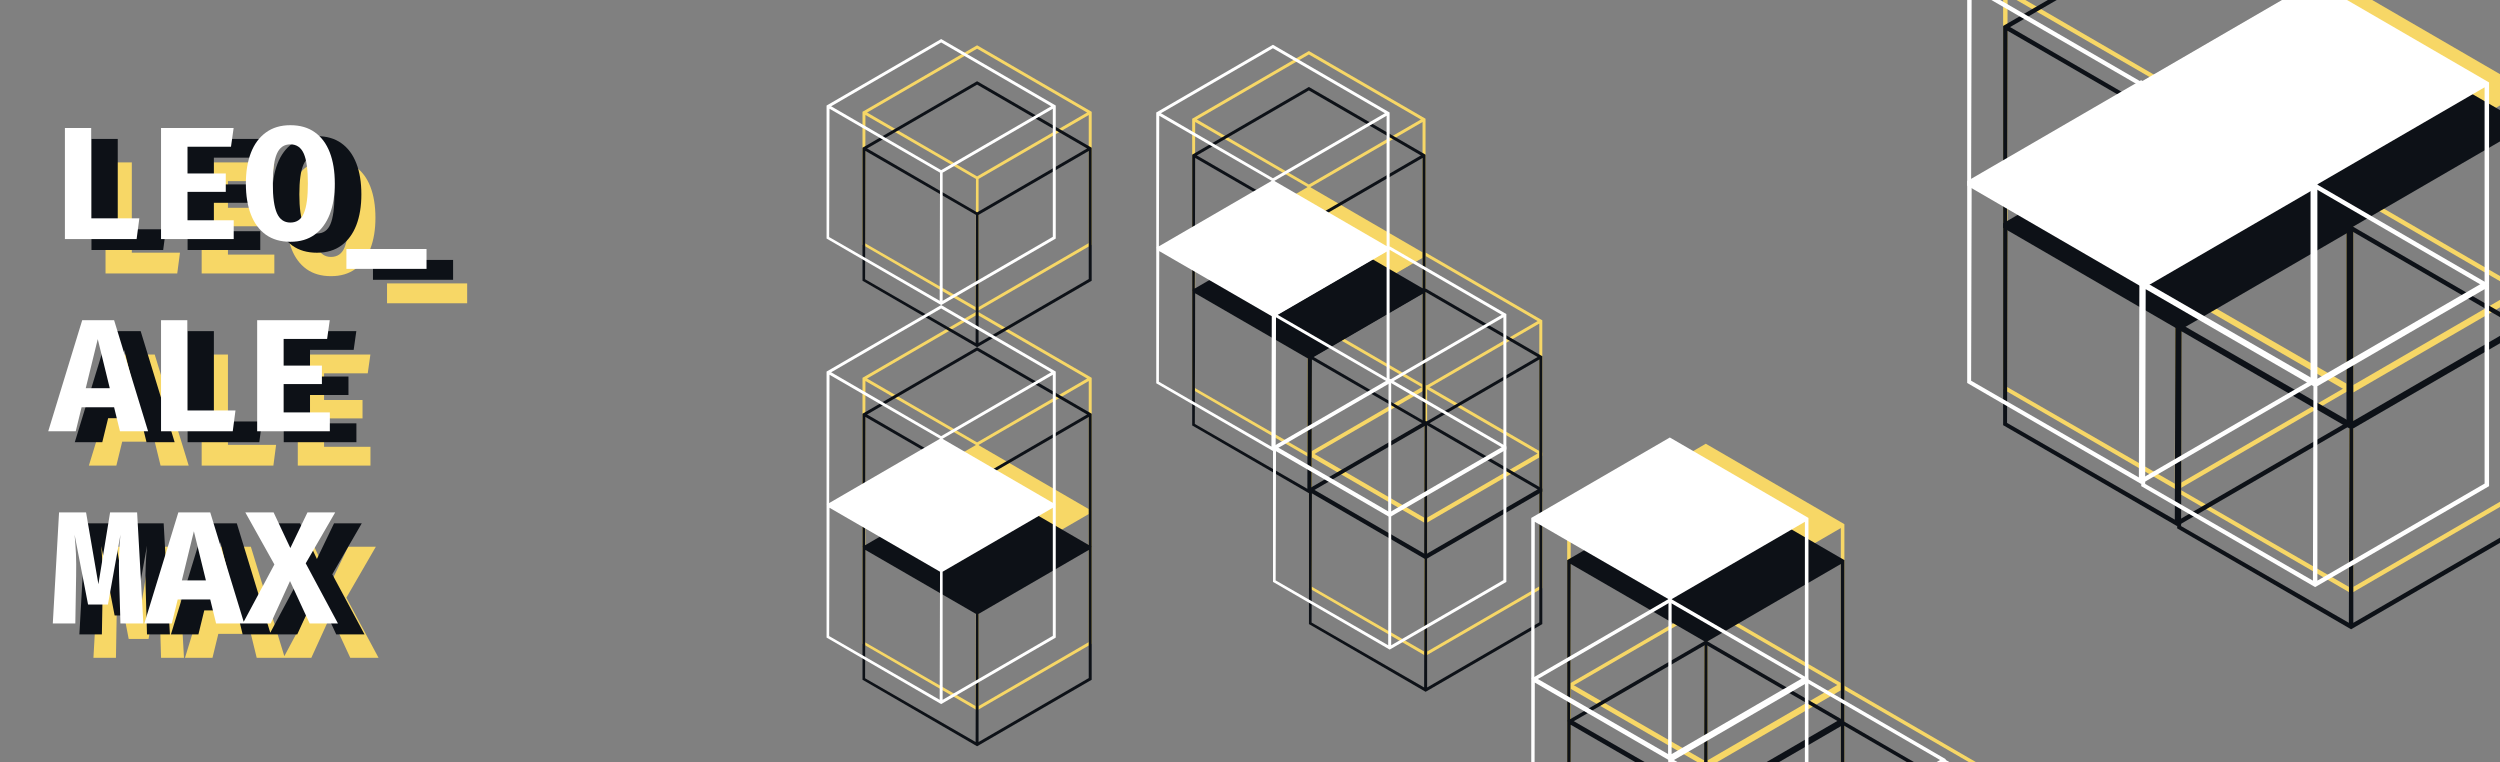 <svg width="1600" height="488" viewBox="0 0 1600 488" fill="none" xmlns="http://www.w3.org/2000/svg">
<rect x="0" y="0" width="1600" height="488" fill="#808080" stroke="none"/>
<g clip-path="url(#clip0)">
<path d="M67.538 175V103.923H84.359V161.718H115.179L113.436 175H67.538ZM145.882 115.923V133H170.498V144.795H145.882V162.949H175.575V175H129.062V103.923H175.523L173.831 115.923H145.882ZM240.278 139.41C240.278 146.932 239.201 153.496 237.047 159.103C234.893 164.675 231.696 169.017 227.457 172.128C223.252 175.205 218.038 176.744 211.816 176.744C205.628 176.744 200.414 175.239 196.175 172.231C191.936 169.188 188.739 164.88 186.585 159.308C184.431 153.735 183.355 147.103 183.355 139.41C183.355 131.889 184.431 125.342 186.585 119.769C188.739 114.197 191.936 109.872 196.175 106.795C200.414 103.684 205.628 102.128 211.816 102.128C218.038 102.128 223.252 103.632 227.457 106.641C231.696 109.65 234.893 113.94 237.047 119.513C239.201 125.085 240.278 131.718 240.278 139.41ZM223.047 139.41C223.047 130.658 222.175 124.299 220.431 120.333C218.688 116.368 215.816 114.385 211.816 114.385C207.816 114.385 204.944 116.385 203.201 120.385C201.457 124.35 200.585 130.692 200.585 139.41C200.585 148.162 201.474 154.521 203.252 158.487C205.03 162.453 207.884 164.436 211.816 164.436C215.919 164.436 218.808 162.436 220.483 158.436C222.192 154.402 223.047 148.06 223.047 139.41ZM247.699 194.077V181.359H298.981V194.077H247.699ZM99.026 282.667H78.205L74.462 298H56.872L78.615 226.923H99.026L120.769 298H102.769L99.026 282.667ZM80.872 270.462H96.256L88.564 239.026L80.872 270.462ZM129.062 298V226.923H145.882V284.718H176.703L174.959 298H129.062ZM207.406 238.923V256H232.021V267.795H207.406V285.949H237.098V298H190.585V226.923H237.047L235.355 238.923H207.406ZM113.744 349.923L117.744 421H103.077L102.205 390.59C102.137 387.752 102.103 385.222 102.103 383C102.137 380.778 102.188 378.692 102.256 376.744C102.325 374.761 102.427 372.778 102.564 370.795C102.735 368.778 102.906 366.59 103.077 364.231L95.077 408.897H82.359L73.744 364.231C73.949 366.487 74.12 368.624 74.256 370.641C74.427 372.624 74.547 374.624 74.615 376.641C74.684 378.658 74.735 380.829 74.769 383.154C74.803 385.444 74.786 388.009 74.718 390.846L74.205 421H59.795L63.795 349.923H81.077L88.974 395.872L96.462 349.923H113.744ZM160.549 405.667H139.729L135.985 421H118.395L140.139 349.923H160.549L182.293 421H164.293L160.549 405.667ZM142.395 393.462H157.78L150.088 362.026L142.395 393.462ZM182.996 349.923H201.098L211.816 372.744L222.79 349.923H240.534L221.662 382.538L242.278 421H224.175L211.611 393.872L199.252 421H181.406L201.611 383.256L182.996 349.923Z" fill="#F7D766"/>
<path d="M58.538 160V88.923H75.359V146.718H106.179L104.436 160H58.538ZM136.882 100.923V118H161.498V129.795H136.882V147.949H166.575V160H120.062V88.923H166.523L164.831 100.923H136.882ZM231.278 124.41C231.278 131.932 230.201 138.496 228.047 144.103C225.893 149.675 222.696 154.017 218.457 157.128C214.252 160.205 209.038 161.744 202.816 161.744C196.628 161.744 191.414 160.239 187.175 157.231C182.936 154.188 179.739 149.88 177.585 144.308C175.431 138.735 174.355 132.103 174.355 124.41C174.355 116.889 175.431 110.342 177.585 104.769C179.739 99.197 182.936 94.872 187.175 91.795C191.414 88.684 196.628 87.128 202.816 87.128C209.038 87.128 214.252 88.632 218.457 91.641C222.696 94.65 225.893 98.94 228.047 104.513C230.201 110.085 231.278 116.718 231.278 124.41ZM214.047 124.41C214.047 115.658 213.175 109.299 211.431 105.333C209.688 101.368 206.816 99.385 202.816 99.385C198.816 99.385 195.944 101.385 194.201 105.385C192.457 109.35 191.585 115.692 191.585 124.41C191.585 133.162 192.474 139.521 194.252 143.487C196.03 147.453 198.884 149.436 202.816 149.436C206.919 149.436 209.808 147.436 211.483 143.436C213.192 139.402 214.047 133.06 214.047 124.41ZM238.699 179.077V166.359H289.981V179.077H238.699ZM90.026 267.667H69.205L65.462 283H47.872L69.615 211.923H90.026L111.769 283H93.769L90.026 267.667ZM71.872 255.462H87.256L79.564 224.026L71.872 255.462ZM120.062 283V211.923H136.882V269.718H167.703L165.959 283H120.062ZM198.406 223.923V241H223.021V252.795H198.406V270.949H228.098V283H181.585V211.923H228.047L226.355 223.923H198.406ZM104.744 334.923L108.744 406H94.077L93.205 375.59C93.137 372.752 93.103 370.222 93.103 368C93.137 365.778 93.188 363.692 93.256 361.744C93.325 359.761 93.427 357.778 93.564 355.795C93.735 353.778 93.906 351.59 94.077 349.231L86.077 393.897H73.359L64.744 349.231C64.949 351.487 65.12 353.624 65.256 355.641C65.427 357.624 65.547 359.624 65.615 361.641C65.684 363.658 65.735 365.829 65.769 368.154C65.803 370.444 65.786 373.009 65.718 375.846L65.205 406H50.795L54.795 334.923H72.077L79.974 380.872L87.462 334.923H104.744ZM151.549 390.667H130.729L126.985 406H109.395L131.139 334.923H151.549L173.293 406H155.293L151.549 390.667ZM133.395 378.462H148.78L141.088 347.026L133.395 378.462ZM173.996 334.923H192.098L202.816 357.744L213.79 334.923H231.534L212.662 367.538L233.278 406H215.175L202.611 378.872L190.252 406H172.406L192.611 368.256L173.996 334.923Z" fill="#0D1117"/>
<path d="M41.538 153V81.923H58.359V139.718H89.18L87.436 153H41.538ZM119.882 93.923V111H144.498V122.795H119.882V140.949H149.575V153H103.062V81.923H149.523L147.831 93.923H119.882ZM214.278 117.41C214.278 124.932 213.201 131.496 211.047 137.103C208.893 142.675 205.696 147.017 201.457 150.128C197.252 153.205 192.038 154.744 185.816 154.744C179.628 154.744 174.414 153.239 170.175 150.231C165.936 147.188 162.739 142.88 160.585 137.308C158.431 131.735 157.355 125.103 157.355 117.41C157.355 109.889 158.431 103.342 160.585 97.769C162.739 92.197 165.936 87.872 170.175 84.795C174.414 81.684 179.628 80.128 185.816 80.128C192.038 80.128 197.252 81.632 201.457 84.641C205.696 87.65 208.893 91.94 211.047 97.513C213.201 103.085 214.278 109.718 214.278 117.41ZM197.047 117.41C197.047 108.658 196.175 102.299 194.431 98.333C192.688 94.368 189.816 92.385 185.816 92.385C181.816 92.385 178.944 94.385 177.201 98.385C175.457 102.35 174.585 108.692 174.585 117.41C174.585 126.162 175.474 132.521 177.252 136.487C179.03 140.453 181.884 142.436 185.816 142.436C189.919 142.436 192.808 140.436 194.483 136.436C196.192 132.402 197.047 126.06 197.047 117.41ZM221.699 172.077V159.359H272.981V172.077H221.699ZM73.026 260.667H52.205L48.462 276H30.872L52.615 204.923H73.026L94.769 276H76.769L73.026 260.667ZM54.872 248.462H70.256L62.564 217.026L54.872 248.462ZM103.062 276V204.923H119.882V262.718H150.703L148.959 276H103.062ZM181.406 216.923V234H206.021V245.795H181.406V263.949H211.098V276H164.585V204.923H211.047L209.355 216.923H181.406ZM87.744 327.923L91.744 399H77.077L76.205 368.59C76.137 365.752 76.103 363.222 76.103 361C76.137 358.778 76.188 356.692 76.256 354.744C76.325 352.761 76.427 350.778 76.564 348.795C76.735 346.778 76.906 344.59 77.077 342.231L69.077 386.897H56.359L47.744 342.231C47.949 344.487 48.12 346.624 48.256 348.641C48.427 350.624 48.547 352.624 48.615 354.641C48.684 356.658 48.735 358.829 48.769 361.154C48.803 363.444 48.786 366.009 48.718 368.846L48.205 399H33.795L37.795 327.923H55.077L62.974 373.872L70.462 327.923H87.744ZM134.549 383.667H113.729L109.985 399H92.395L114.139 327.923H134.549L156.293 399H138.293L134.549 383.667ZM116.395 371.462H131.78L124.088 340.026L116.395 371.462ZM156.996 327.923H175.098L185.816 350.744L196.79 327.923H214.534L195.662 360.538L216.278 399H198.175L185.611 371.872L173.252 399H155.406L175.611 361.256L156.996 327.923Z" fill="white"/>
<path d="M837.673 119.285L763 162.621V249.293L837.673 292.631L912.345 249.295V162.621L837.673 119.285ZM836.936 206.378L836.715 289.852L764.693 248.324L764.804 206.518L764.916 164.711L836.936 206.378ZM838.631 289.852V206.378L910.427 164.711V248.183L838.631 289.852Z" fill="#F7D766"/>
<path d="M912.401 161.658L837.728 204.994V291.666L912.401 335.004L987.073 291.668V204.994L912.401 161.658ZM911.664 248.751L911.443 332.225L839.421 290.697L839.532 248.891L839.644 207.084L911.664 248.751ZM984.082 205.482L912.397 247.083L840.715 205.484L912.401 163.882L984.082 205.482ZM913.359 332.225V248.751L985.155 207.084V290.556L913.359 332.225Z" fill="#F7D766"/>
<path d="M912.401 246.405L837.728 289.741V376.413L912.401 419.751L987.073 376.415V289.741L912.401 246.405ZM911.664 333.498L911.443 416.972L839.421 375.444L839.532 333.638L839.644 291.831L911.664 333.498ZM984.082 290.229L912.397 331.83L840.715 290.231L912.401 248.629L984.082 290.229ZM913.359 416.972V333.498L985.155 291.831V375.303L913.359 416.972Z" fill="#F7D766"/>
<path d="M837.673 32.654L763 75.99V162.662L837.673 206L912.345 162.664V75.99L837.673 32.654ZM836.936 119.747L836.715 203.221L764.693 161.693L764.804 119.887L764.916 78.08L836.936 119.747ZM909.354 76.478L837.669 118.079L765.987 76.48L837.673 34.878L909.354 76.478ZM838.631 203.221V119.747L910.427 78.08V161.552L838.631 203.221Z" fill="#F7D766"/>
<path d="M625.339 284.359L552 326.922V412.045L625.339 454.609L698.677 412.046V326.922L625.339 284.359ZM624.615 369.896L624.398 451.879L553.663 411.093L553.772 370.034L553.882 328.974L624.615 369.896ZM626.279 451.879V369.896L696.793 328.974V410.955L626.279 451.879Z" fill="#F7D766"/>
<path d="M625.339 199.234L552 241.796V326.919L625.339 369.483L698.677 326.921V241.796L625.339 199.234ZM624.615 284.771L624.398 366.754L553.663 325.968L553.772 284.908L553.882 243.849L624.615 284.771ZM695.739 242.275L625.335 283.133L554.934 242.277L625.339 201.419L695.739 242.275ZM626.279 366.754V284.771L696.793 243.849V325.829L626.279 366.754Z" fill="#F7D766"/>
<path d="M625.339 28.985L552 71.547V156.67L625.339 199.234L698.677 156.672V71.547L625.339 28.985ZM624.615 114.522L624.398 196.505L553.663 155.719L553.772 114.659L553.882 73.6L624.615 114.522ZM695.739 72.026L625.335 112.884L554.934 72.028L625.339 31.17L695.739 72.026ZM626.279 196.505V114.522L696.793 73.6V155.581L626.279 196.505Z" fill="#F7D766"/>
<path d="M1504.69 -7.839L1393.39 56.758V185.949L1504.69 250.548L1616 185.952V56.758L1504.69 -7.839ZM1503.6 121.981L1503.27 246.406L1395.91 184.505L1396.08 122.189L1396.24 59.873L1503.6 121.981ZM1506.12 246.406V121.981L1613.14 59.873V184.295L1506.12 246.406Z" fill="#F7D766"/>
<path d="M1393.31 55.323L1282 119.92V249.111L1393.31 313.71L1504.61 249.114V119.92L1393.31 55.323ZM1392.21 185.143L1391.88 309.568L1284.52 247.667L1284.69 185.351L1284.86 123.035L1392.21 185.143ZM1394.73 309.568V185.143L1501.75 123.035V247.457L1394.73 309.568Z" fill="#F7D766"/>
<path d="M1504.69 121.355L1393.39 185.952V315.143L1504.69 379.743L1616 315.146V185.952L1504.69 121.355ZM1503.6 251.175L1503.27 375.6L1395.91 313.699L1396.08 251.383L1396.24 189.067L1503.6 251.175ZM1611.54 186.679L1504.69 248.689L1397.84 186.682L1504.69 124.671L1611.54 186.679ZM1506.12 375.6V251.175L1613.14 189.067V313.489L1506.12 375.6Z" fill="#F7D766"/>
<path d="M1393.31 -71L1282 -6.403V122.788L1393.31 187.387L1504.61 122.79V-6.403L1393.31 -71ZM1392.21 58.819L1391.88 183.244L1284.52 121.343L1284.69 59.028L1284.86 -3.288L1392.21 58.819ZM1500.15 -5.677L1393.3 56.333L1286.45 -5.674L1393.31 -67.684L1500.15 -5.677ZM1394.73 183.244V58.819L1501.75 -3.288V121.134L1394.73 183.244Z" fill="#F7D766"/>
<path d="M1091.7 283.992L1003 335.472V438.431L1091.7 489.913L1180.41 438.433V335.472L1091.7 283.992ZM1090.83 387.451L1090.57 486.612L1005.01 437.28L1005.14 387.617L1005.28 337.955L1090.83 387.451ZM1092.84 486.612V387.451L1178.13 337.955V437.113L1092.84 486.612Z" fill="#F7D766"/>
<path d="M1179.5 438.349L1090.8 489.829V592.787L1179.5 644.27L1268.2 592.79V489.829L1179.5 438.349ZM1178.63 541.808L1178.36 640.968L1092.81 591.637L1092.94 541.974L1093.07 492.312L1178.63 541.808ZM1264.65 490.408L1179.5 539.827L1094.34 490.41L1179.5 440.992L1264.65 490.408ZM1180.64 640.968V541.808L1265.93 492.312V591.47L1180.64 640.968Z" fill="#F7D766"/>
<path d="M1091.7 386.897L1003 438.377V541.335L1091.7 592.818L1180.41 541.338V438.377L1091.7 386.897ZM1090.83 490.356L1090.57 589.516L1005.01 540.185L1005.14 490.522L1005.28 440.86L1090.83 490.356ZM1176.86 438.956L1091.7 488.375L1006.55 438.958L1091.7 389.54L1176.86 438.956ZM1092.84 589.516V490.356L1178.13 440.86V540.017L1092.84 589.516Z" fill="#F7D766"/>
<path d="M837.673 142.285L763 185.621V272.293L837.673 315.631L912.345 272.295V185.621L837.673 142.285ZM836.936 229.378L836.715 312.852L764.693 271.324L764.804 229.518L764.916 187.711L836.936 229.378ZM838.631 312.852V229.378L910.427 187.711V271.183L838.631 312.852Z" fill="#0D1117"/>
<path d="M912.401 184.658L837.728 227.994V314.666L912.401 358.004L987.073 314.668V227.994L912.401 184.658ZM911.664 271.751L911.443 355.225L839.421 313.697L839.532 271.891L839.644 230.084L911.664 271.751ZM984.082 228.482L912.397 270.083L840.715 228.484L912.401 186.882L984.082 228.482ZM913.359 355.225V271.751L985.155 230.084V313.556L913.359 355.225Z" fill="#0D1117"/>
<path d="M912.401 269.405L837.728 312.741V399.413L912.401 442.751L987.073 399.415V312.741L912.401 269.405ZM911.664 356.498L911.443 439.972L839.421 398.444L839.532 356.638L839.644 314.831L911.664 356.498ZM984.082 313.229L912.397 354.83L840.715 313.231L912.401 271.629L984.082 313.229ZM913.359 439.972V356.498L985.155 314.831V398.303L913.359 439.972Z" fill="#0D1117"/>
<path d="M837.673 55.654L763 98.99V185.662L837.673 229L912.345 185.664V98.99L837.673 55.654ZM836.936 142.747L836.715 226.221L764.693 184.693L764.804 142.887L764.916 101.08L836.936 142.747ZM909.354 99.478L837.669 141.079L765.987 99.48L837.673 57.878L909.354 99.478ZM838.631 226.221V142.747L910.427 101.08V184.552L838.631 226.221Z" fill="#0D1117"/>
<path d="M625.339 307.359L552 349.922V435.045L625.339 477.609L698.677 435.046V349.922L625.339 307.359ZM624.615 392.896L624.398 474.879L553.663 434.093L553.772 393.034L553.882 351.974L624.615 392.896ZM626.279 474.879V392.896L696.793 351.974V433.955L626.279 474.879Z" fill="#0D1117"/>
<path d="M625.339 222.234L552 264.796V349.919L625.339 392.483L698.677 349.921V264.796L625.339 222.234ZM624.615 307.771L624.398 389.754L553.663 348.968L553.772 307.908L553.882 266.849L624.615 307.771ZM695.739 265.275L625.335 306.133L554.934 265.277L625.339 224.419L695.739 265.275ZM626.279 389.754V307.771L696.793 266.849V348.829L626.279 389.754Z" fill="#0D1117"/>
<path d="M625.339 51.985L552 94.547V179.67L625.339 222.234L698.677 179.672V94.547L625.339 51.985ZM624.615 137.522L624.398 219.505L553.663 178.719L553.772 137.659L553.882 96.6L624.615 137.522ZM695.739 95.026L625.335 135.884L554.934 95.028L625.339 54.17L695.739 95.026ZM626.279 219.505V137.522L696.793 96.6V178.581L626.279 219.505Z" fill="#0D1117"/>
<path d="M1504.69 15.161L1393.39 79.758V208.949L1504.69 273.548L1616 208.952V79.758L1504.69 15.161ZM1503.6 144.981L1503.27 269.406L1395.91 207.505L1396.08 145.189L1396.24 82.873L1503.6 144.981ZM1506.12 269.406V144.981L1613.14 82.873V207.295L1506.12 269.406Z" fill="#0D1117"/>
<path d="M1393.31 78.323L1282 142.92V272.111L1393.31 336.71L1504.61 272.114V142.92L1393.31 78.323ZM1392.21 208.143L1391.88 332.568L1284.52 270.667L1284.69 208.351L1284.86 146.035L1392.21 208.143ZM1394.73 332.568V208.143L1501.75 146.035V270.457L1394.73 332.568Z" fill="#0D1117"/>
<path d="M1504.69 144.355L1393.39 208.952V338.143L1504.69 402.743L1616 338.146V208.952L1504.69 144.355ZM1503.6 274.175L1503.27 398.6L1395.91 336.699L1396.08 274.383L1396.24 212.067L1503.6 274.175ZM1611.54 209.679L1504.69 271.689L1397.84 209.682L1504.69 147.671L1611.54 209.679ZM1506.12 398.6V274.175L1613.14 212.067V336.489L1506.12 398.6Z" fill="#0D1117"/>
<path d="M1393.31 -48L1282 16.597V145.788L1393.31 210.387L1504.61 145.79V16.597L1393.31 -48ZM1392.21 81.82L1391.88 206.244L1284.52 144.343L1284.69 82.028L1284.86 19.712L1392.21 81.82ZM1500.15 17.323L1393.3 79.333L1286.45 17.326L1393.31 -44.684L1500.15 17.323ZM1394.73 206.244V81.82L1501.75 19.712V144.134L1394.73 206.244Z" fill="#0D1117"/>
<path d="M1091.7 306.992L1003 358.472V461.431L1091.7 512.913L1180.41 461.433V358.472L1091.7 306.992ZM1090.83 410.451L1090.57 509.612L1005.01 460.28L1005.14 410.617L1005.28 360.955L1090.83 410.451ZM1092.84 509.612V410.451L1178.13 360.955V460.113L1092.84 509.612Z" fill="#0D1117"/>
<path d="M1179.5 461.349L1090.8 512.829V615.787L1179.5 667.27L1268.2 615.79V512.829L1179.5 461.349ZM1178.63 564.808L1178.36 663.968L1092.81 614.637L1092.94 564.974L1093.07 515.312L1178.63 564.808ZM1264.65 513.408L1179.5 562.827L1094.34 513.41L1179.5 463.992L1264.65 513.408ZM1180.64 663.968V564.808L1265.93 515.312V614.47L1180.64 663.968Z" fill="#0D1117"/>
<path d="M1091.7 409.897L1003 461.377V564.335L1091.7 615.818L1180.41 564.338V461.377L1091.7 409.897ZM1090.83 513.356L1090.57 612.516L1005.01 563.185L1005.14 513.522L1005.28 463.86L1090.83 513.356ZM1176.86 461.956L1091.7 511.375L1006.55 461.958L1091.7 412.54L1176.86 461.956ZM1092.84 612.516V513.356L1178.13 463.86V563.017L1092.84 612.516Z" fill="#0D1117"/>
<path d="M814.673 115.285L740 158.621V245.293L814.673 288.631L889.345 245.295V158.621L814.673 115.285ZM813.936 202.378L813.715 285.852L741.693 244.324L741.804 202.518L741.916 160.711L813.936 202.378ZM815.631 285.852V202.378L887.427 160.711V244.183L815.631 285.852Z" fill="white"/>
<path d="M889.401 157.658L814.728 200.994V287.666L889.401 331.004L964.073 287.668V200.994L889.401 157.658ZM888.664 244.751L888.443 328.225L816.421 286.697L816.532 244.891L816.644 203.084L888.664 244.751ZM961.082 201.482L889.397 243.083L817.715 201.484L889.401 159.882L961.082 201.482ZM890.359 328.225V244.751L962.155 203.084V286.556L890.359 328.225Z" fill="white"/>
<path d="M889.401 242.405L814.728 285.741V372.413L889.401 415.751L964.073 372.415V285.741L889.401 242.405ZM888.664 329.498L888.443 412.972L816.421 371.444L816.532 329.638L816.644 287.831L888.664 329.498ZM961.082 286.229L889.397 327.83L817.715 286.231L889.401 244.629L961.082 286.229ZM890.359 412.972V329.498L962.155 287.831V371.303L890.359 412.972Z" fill="white"/>
<path d="M814.673 28.654L740 71.99V158.662L814.673 202L889.345 158.664V71.99L814.673 28.654ZM813.936 115.747L813.715 199.221L741.693 157.693L741.804 115.887L741.916 74.08L813.936 115.747ZM886.354 72.478L814.669 114.079L742.987 72.48L814.673 30.878L886.354 72.478ZM815.631 199.221V115.747L887.427 74.08V157.552L815.631 199.221Z" fill="white"/>
<path d="M602.339 280.359L529 322.922V408.045L602.339 450.609L675.677 408.046V322.922L602.339 280.359ZM601.615 365.896L601.398 447.879L530.663 407.093L530.772 366.034L530.882 324.974L601.615 365.896ZM603.279 447.879V365.896L673.793 324.974V406.955L603.279 447.879Z" fill="white"/>
<path d="M602.339 195.234L529 237.796V322.919L602.339 365.483L675.677 322.921V237.796L602.339 195.234ZM601.615 280.771L601.398 362.754L530.663 321.968L530.772 280.908L530.882 239.849L601.615 280.771ZM672.739 238.275L602.335 279.133L531.934 238.277L602.339 197.419L672.739 238.275ZM603.279 362.754V280.771L673.793 239.849V321.829L603.279 362.754Z" fill="white"/>
<path d="M602.339 24.985L529 67.547V152.67L602.339 195.234L675.677 152.672V67.547L602.339 24.985ZM601.615 110.522L601.398 192.505L530.663 151.719L530.772 110.659L530.882 69.6L601.615 110.522ZM672.739 68.026L602.335 108.884L531.934 68.028L602.339 27.17L672.739 68.026ZM603.279 192.505V110.522L673.793 69.6V151.581L603.279 192.505Z" fill="white"/>
<path d="M1481.69 -11.839L1370.39 52.758V181.949L1481.69 246.548L1593 181.952V52.758L1481.69 -11.839ZM1480.6 117.981L1480.27 242.406L1372.91 180.505L1373.08 118.189L1373.24 55.873L1480.6 117.981ZM1483.12 242.406V117.981L1590.14 55.873V180.295L1483.12 242.406Z" fill="white"/>
<path d="M1370.31 51.323L1259 115.92V245.111L1370.31 309.71L1481.61 245.114V115.92L1370.31 51.323ZM1369.21 181.143L1368.88 305.568L1261.52 243.667L1261.69 181.351L1261.86 119.035L1369.21 181.143ZM1371.73 305.568V181.143L1478.75 119.035V243.457L1371.73 305.568Z" fill="white"/>
<path d="M1481.69 117.355L1370.39 181.952V311.143L1481.69 375.743L1593 311.146V181.952L1481.69 117.355ZM1480.6 247.175L1480.27 371.6L1372.91 309.699L1373.08 247.383L1373.24 185.067L1480.6 247.175ZM1588.54 182.679L1481.69 244.689L1374.84 182.682L1481.69 120.671L1588.54 182.679ZM1483.12 371.6V247.175L1590.14 185.067V309.489L1483.12 371.6Z" fill="white"/>
<path d="M1370.31 -75L1259 -10.403V118.788L1370.31 183.387L1481.61 118.79V-10.403L1370.31 -75ZM1369.21 54.819L1368.88 179.244L1261.52 117.343L1261.69 55.028L1261.86 -7.288L1369.21 54.819ZM1477.15 -9.677L1370.3 52.333L1263.45 -9.674L1370.31 -71.684L1477.15 -9.677ZM1371.73 179.244V54.819L1478.75 -7.288V117.134L1371.73 179.244Z" fill="white"/>
<path d="M1068.7 279.992L980 331.472V434.431L1068.7 485.913L1157.41 434.433V331.472L1068.7 279.992ZM1067.83 383.451L1067.57 482.612L982.011 433.28L982.144 383.617L982.276 333.955L1067.83 383.451ZM1069.84 482.612V383.451L1155.13 333.955V433.113L1069.84 482.612Z" fill="white"/>
<path d="M1156.5 434.349L1067.8 485.829V588.787L1156.5 640.27L1245.2 588.79V485.829L1156.5 434.349ZM1155.63 537.808L1155.36 636.968L1069.81 587.637L1069.94 537.974L1070.07 488.312L1155.63 537.808ZM1241.65 486.408L1156.5 535.827L1071.34 486.41L1156.5 436.992L1241.65 486.408ZM1157.64 636.968V537.808L1242.93 488.312V587.47L1157.64 636.968Z" fill="white"/>
<path d="M1068.7 382.897L980 434.377V537.335L1068.7 588.818L1157.41 537.338V434.377L1068.7 382.897ZM1067.83 486.356L1067.57 585.516L982.011 536.185L982.144 486.522L982.276 436.86L1067.83 486.356ZM1153.86 434.956L1068.7 484.375L983.549 434.958L1068.7 385.54L1153.86 434.956ZM1069.84 585.516V486.356L1155.13 436.86V536.017L1069.84 585.516Z" fill="white"/>
<path d="M1244.3 485.801L1155.59 537.281V640.24L1244.3 691.722L1333 640.242V537.281L1244.3 485.801ZM1243.42 589.26L1243.16 688.421L1157.6 639.089L1157.73 589.426L1157.87 539.764L1243.42 589.26ZM1329.45 537.86L1244.29 587.279L1159.14 537.863L1244.3 488.444L1329.45 537.86ZM1245.43 688.421V589.26L1330.72 539.764V638.922L1245.43 688.421Z" fill="white"/>
</g>
<defs>
<clipPath id="clip0">
<rect width="1600" height="488" fill="white"/>
</clipPath>
</defs>
</svg>
